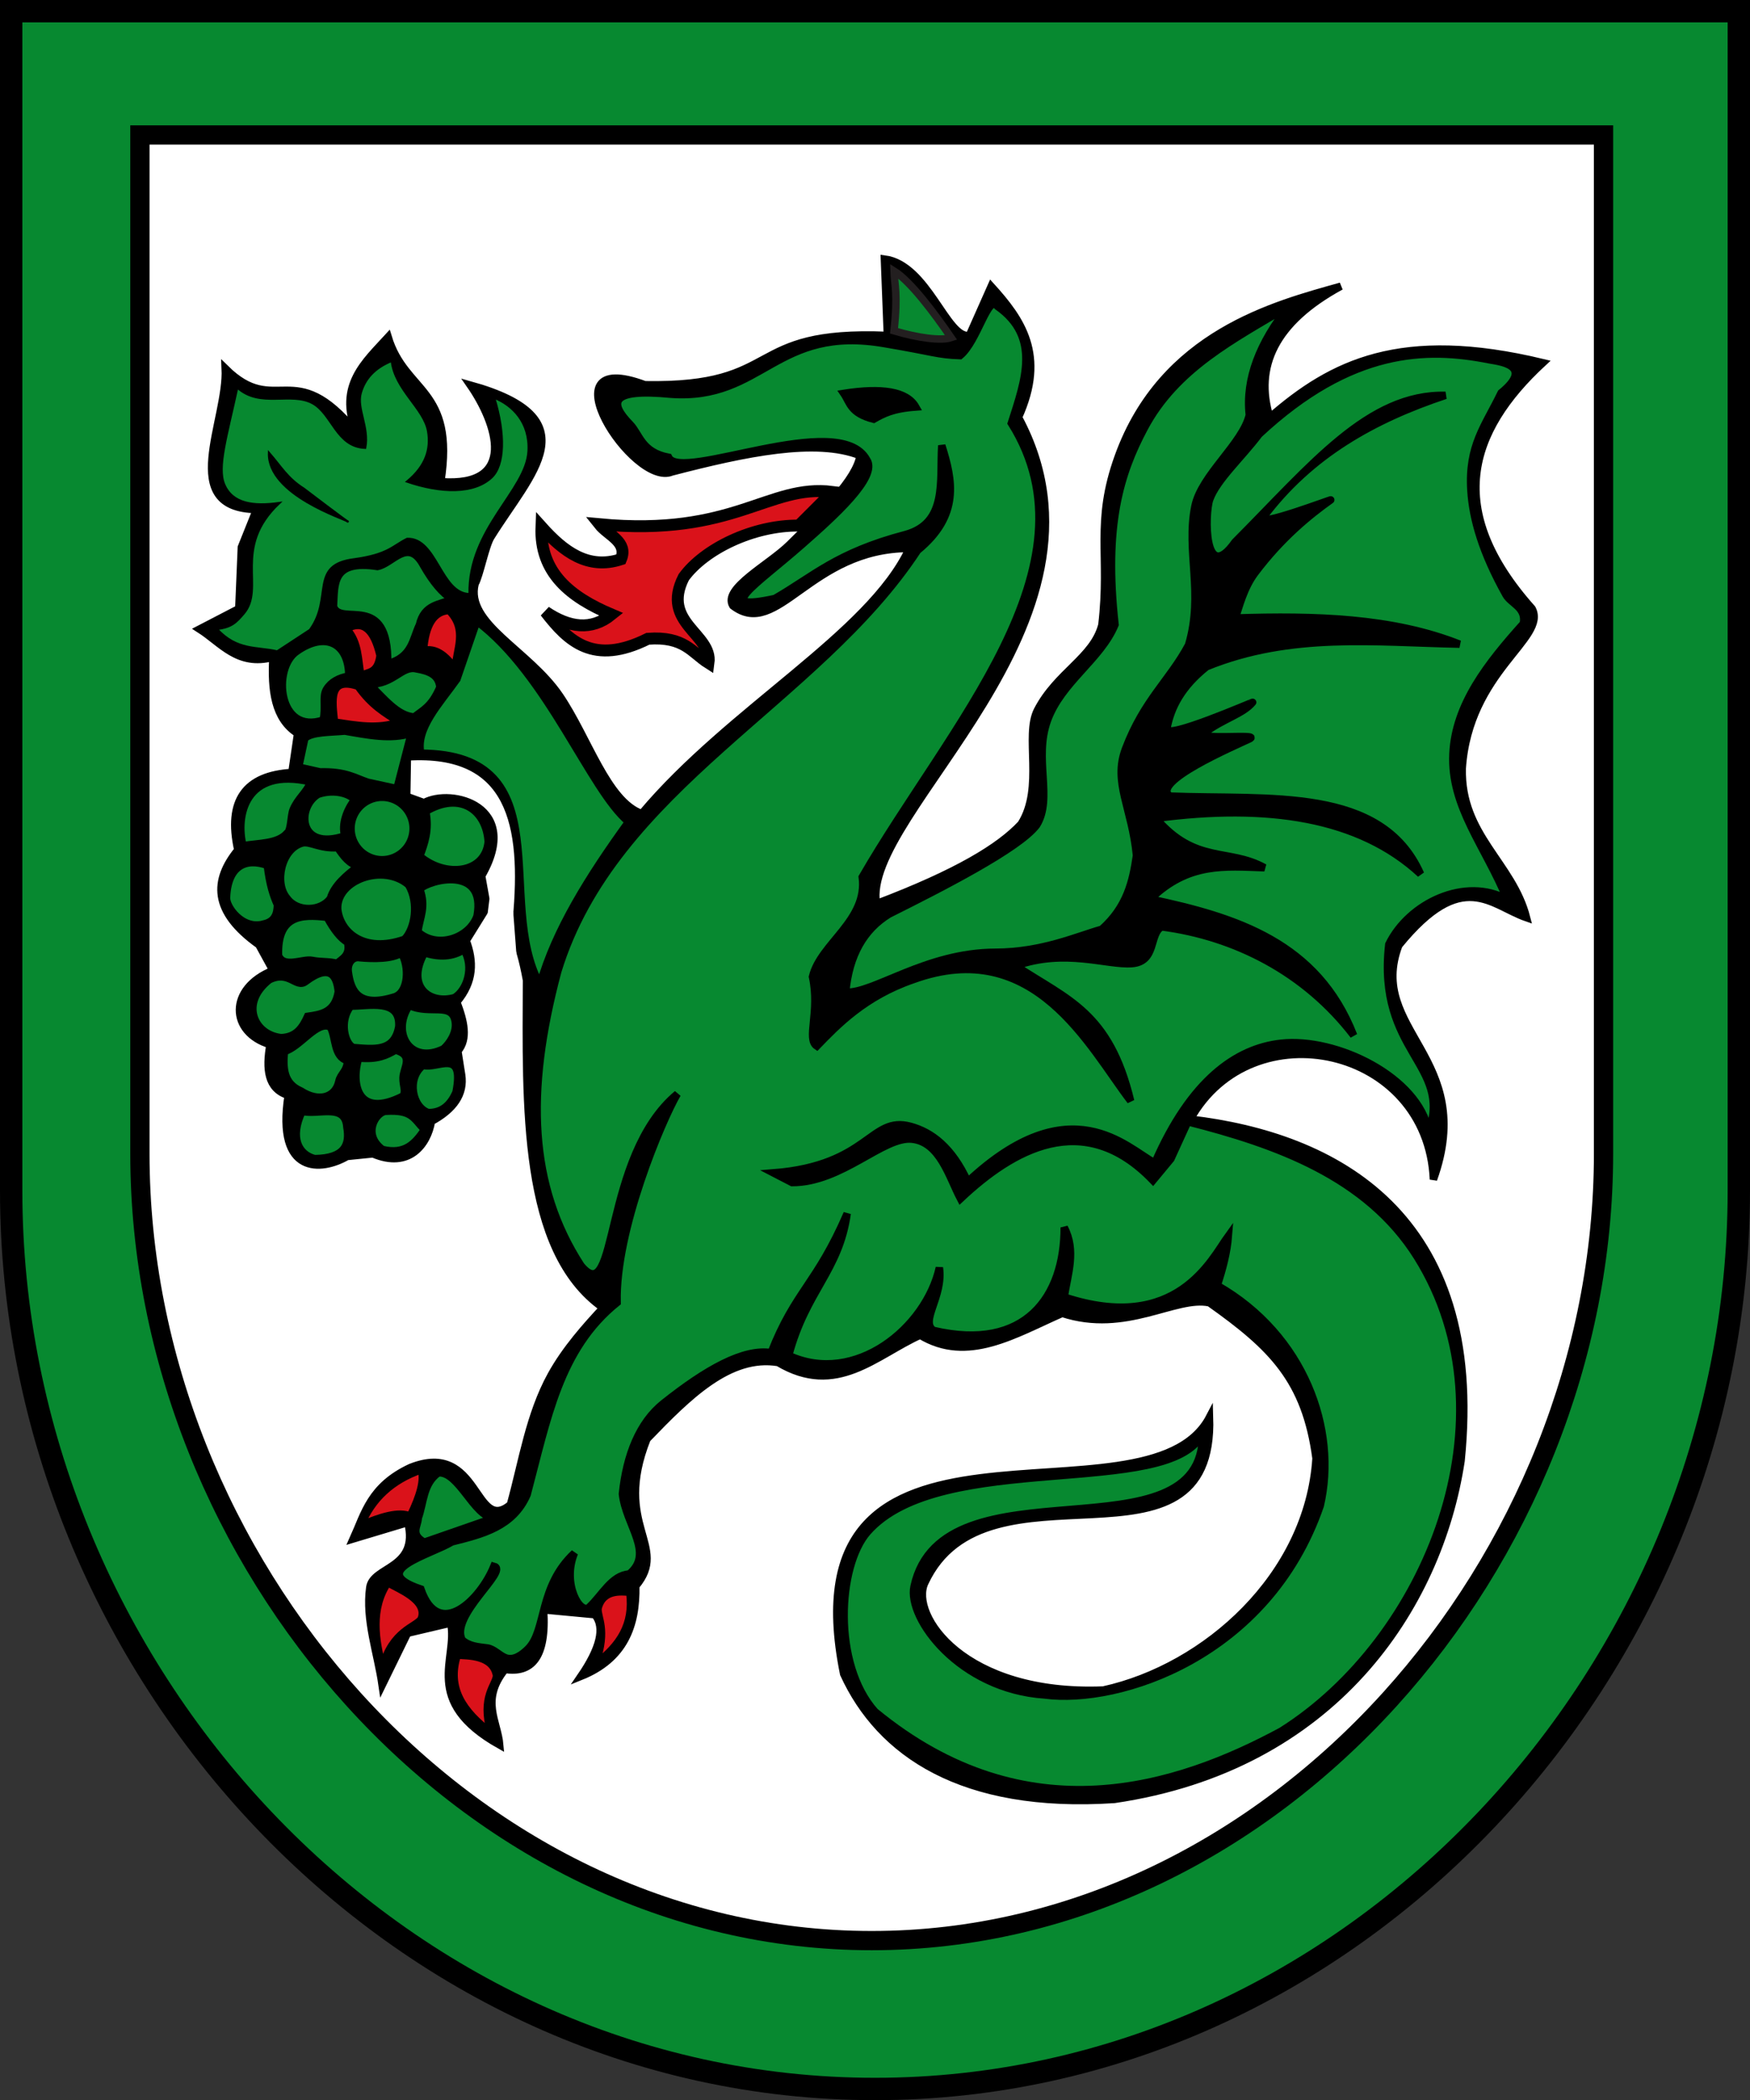 <?xml version="1.0" encoding="UTF-8" standalone="no"?>
<!-- Created with Inkscape (http://www.inkscape.org/) -->

<svg
   xmlns:dc="http://purl.org/dc/elements/1.1/"
   xmlns:cc="http://creativecommons.org/ns#"
   xmlns:rdf="http://www.w3.org/1999/02/22-rdf-syntax-ns#"
   xmlns:svg="http://www.w3.org/2000/svg"
   xmlns="http://www.w3.org/2000/svg"
   xmlns:sodipodi="http://sodipodi.sourceforge.net/DTD/sodipodi-0.dtd"
   xmlns:inkscape="http://www.inkscape.org/namespaces/inkscape"
   version="1.0"
   width="555.914"
   height="667.145"
   id="svg2"
   inkscape:version="0.48.4 r9939"
   sodipodi:docname="Wappen_VG_Westhofen.svg">
  <rect width="100%" height="100%" fill="#333333" stroke="none"/>
  <sodipodi:namedview
     pagecolor="#ffffff"
     bordercolor="#666666"
     borderopacity="1"
     objecttolerance="10"
     gridtolerance="10"
     guidetolerance="10"
     inkscape:pageopacity="0"
     inkscape:pageshadow="2"
     inkscape:window-width="1280"
     inkscape:window-height="972"
     id="namedview56"
     showgrid="false"
     inkscape:zoom="0.35374618"
     inkscape:cx="584.56124"
     inkscape:cy="-4.3895251"
     inkscape:window-x="-4"
     inkscape:window-y="-4"
     inkscape:window-maximized="1"
     inkscape:current-layer="g3593" />
  <defs
     id="defs5">
    <clipPath
       id="clipPath23">
      <path
         d="M 0.03,841.95 L 595.29,841.95 L 595.29,0.03 L 0.03,0.03 L 0.03,841.95 z"
         id="path25" />
    </clipPath>
    <clipPath
       id="clipPath17">
      <path
         d="M 0,841.89 L 595.276,841.89 L 595.276,0 L 0,0 L 0,841.89 z"
         id="path19" />
    </clipPath>
    <clipPath
       id="clipPath3422">
      <path
         d="M 0,841.89 L 595.276,841.89 L 595.276,0 L 0,0 L 0,841.89 z"
         id="path3424" />
    </clipPath>
    <clipPath
       id="clipPath3418">
      <path
         d="M 0.03,841.95 L 595.29,841.95 L 595.29,0.03 L 0.03,0.03 L 0.03,841.95 z"
         id="path3420" />
    </clipPath>
  </defs>
  <g
     transform="translate(-1146.161,-181.286)"
     id="g3593">
    <path
       d="M 1149.712,184.836 L 1149.712,559.562 C 1149.712,711.9 1272.119,844.88 1424.118,844.88 C 1576.117,844.88 1698.525,711.9 1698.525,559.562 L 1698.525,184.836 L 1149.712,184.836 z"
       id="path3460"
       style="fill:#078930;fill-opacity:1;fill-rule:nonzero;stroke:#000000;stroke-width:7.101;stroke-linecap:round;stroke-linejoin:miter;stroke-miterlimit:4;stroke-dasharray:none;stroke-dashoffset:0;stroke-opacity:1" />
    <path
       d="M 1190.605,224.155 L 1190.605,547.794 C 1190.605,676.851 1294.305,797.749 1423.075,797.749 C 1551.845,797.749 1655.546,676.851 1655.546,547.794 L 1655.546,224.155 L 1190.605,224.155 z"
       id="path3470"
       style="fill:#ffffff;fill-opacity:1;fill-rule:nonzero;stroke:#000000;stroke-width:6.115;stroke-linecap:round;stroke-linejoin:miter;stroke-miterlimit:4;stroke-dasharray:none;stroke-dashoffset:0;stroke-opacity:1" />
    <path
       d="M 1393.342,614.112 C 1411.873,625.18 1424.303,611.84 1438.466,605.434 C 1453.507,614.582 1468.548,605.095 1483.59,598.492 C 1503.849,605.157 1519.612,592.853 1530.36,595.14 C 1550.164,609.179 1560.885,619.635 1564.218,644.558 C 1561.83,681.88 1529.196,711.02 1496.621,718.155 C 1452.291,719.922 1435.181,694.316 1439.936,684.091 C 1459.551,641.913 1532.145,685.923 1530.389,631.438 C 1510.485,669.53 1394.781,617.642 1414.168,713.037 C 1425.629,738.145 1451.736,756.113 1500.151,752.895 C 1569.633,742.694 1603.178,692.166 1610.283,645.351 C 1618.313,566.621 1569.831,542.145 1524.33,536.806 C 1543.881,501.771 1599.618,513.658 1601.517,555.957 C 1615.483,517.045 1580.268,508.69 1590.52,481.577 C 1610.815,456.675 1619.692,468.881 1631.11,472.829 C 1626.62,455.265 1610.161,446.677 1610.657,425.375 C 1612.757,394.331 1637.883,384.07 1632.845,374.608 C 1604.934,343.29 1612.623,318.445 1636.316,296.509 C 1591.146,285.629 1569.266,296.69 1549.54,313.865 C 1544.65,297.724 1551.111,283.647 1572.102,272.212 C 1551.189,278.077 1515.517,287.198 1501.41,326.295 C 1493.786,347.423 1498.831,357.51 1496.193,379.823 C 1493.504,390.168 1481.932,394.86 1475.715,406.893 C 1471.535,414.984 1477.802,431.54 1470.528,443.028 C 1463.665,450.405 1450.234,458.602 1424.581,468.327 C 1419.653,439.457 1504.973,379.474 1469.705,313.865 C 1478.659,294.058 1470.586,282.764 1461.028,272.212 L 1454.085,287.832 C 1446.956,289.054 1440.833,265.297 1427.111,263.564 L 1428.053,287.832 C 1381.834,285.918 1395.708,304.328 1351.014,303.511 C 1318.483,291.335 1347.371,336.291 1359.573,331.22 C 1382.982,325.14 1405.252,320.485 1419.375,326.013 C 1418.084,333.57 1407.69,343.669 1396.953,354.266 C 1390.419,360.715 1375.625,368.204 1378.944,373.705 C 1393.188,384.665 1403.538,355.476 1434.995,355.518 C 1422.38,382.708 1378.025,406.367 1350.013,439.735 C 1339.001,435.788 1333.025,415.701 1323.986,402.366 C 1314.098,387.779 1293.946,379.457 1297.078,366.763 C 1298.625,363.965 1300.355,354.712 1302.123,351.871 C 1314.905,331.33 1333.932,314.263 1295.507,303.569 C 1304.033,315.861 1310.794,336.164 1286.203,334.292 C 1290.867,304.453 1274.866,306.244 1269.45,288.33 C 1262.07,296.384 1253.394,303.79 1259.243,318.46 C 1239.41,294.2 1233.869,314.265 1217.719,298.315 C 1218.516,314.928 1202.399,342.816 1227.636,343.136 L 1222.837,355.117 L 1222.022,374.632 L 1209.504,381.128 C 1216.465,385.567 1221.673,393.075 1232.86,390.118 C 1232.284,400.457 1233.35,409.622 1240.699,414.3 L 1238.879,426.674 C 1224.106,427.529 1218.224,435.608 1221.712,451.301 C 1213.936,460.847 1213.418,470.756 1228.399,481.44 L 1232.847,489.565 C 1218.565,495.264 1219.124,509.273 1231.931,513.115 C 1230.573,520.836 1231.125,527.193 1237.706,529.244 C 1233.743,554.762 1248.369,553.341 1256.412,548.656 L 1264.631,547.827 C 1276.147,552.761 1282.012,544.779 1283.209,537.534 C 1290.267,533.703 1293.731,528.846 1292.801,522.732 L 1291.611,515.178 C 1294.922,511.351 1293.615,505.678 1291.274,499.59 C 1296.792,493.094 1296.708,486.598 1294.267,480.102 L 1300.526,470.02 C 1307.496,470.882 1311.135,480.073 1313.418,492.654 C 1313.284,532.021 1311.773,578.562 1337.716,596.757 C 1332.456,602.402 1325.815,609.788 1321.243,618.093 C 1314.328,630.651 1312.143,645.312 1308.301,659.236 C 1296.833,668.854 1298.604,638.664 1276.545,647.456 C 1263.881,653.378 1262.025,662.002 1258.338,670.168 L 1275.711,664.945 C 1279.326,679.77 1264.574,678.708 1263.629,685.59 C 1262.209,695.936 1266.064,706.281 1267.56,716.627 L 1275.63,700.112 L 1289.318,696.893 C 1291.762,708.214 1279.927,721.61 1304.919,735.659 C 1304.248,727.95 1298.745,721.448 1306.601,711.608 C 1315.018,712.883 1319.839,707.864 1318.854,692.685 L 1335.123,694.216 C 1338.505,698.319 1336.685,705.023 1330.655,713.831 C 1344.491,708.267 1348.352,697.716 1348.125,685.12 C 1358.929,672.308 1340.719,666.071 1351.689,638.409 C 1364.789,624.821 1377.94,611.586 1393.342,614.112 z"
       id="path2384"
       style="fill:#000000;fill-opacity:1;fill-rule:evenodd;stroke:#000000;stroke-width:2.362px;stroke-linecap:butt;stroke-linejoin:miter;stroke-opacity:1" />
    <path
       d="M 1319.445,375.639 C 1326.652,384.956 1334.669,392.836 1351.975,384.199 C 1363.551,383.33 1365.963,388.571 1371.236,391.904 C 1372.511,382.639 1355.992,379.189 1363.357,364.657 C 1369.88,355.669 1385.402,348.101 1399.914,348.245 L 1410.615,337.544 C 1390.218,334.979 1379.592,351.875 1336.566,347.817 C 1339.346,351.328 1345.72,353.401 1343.415,358.946 C 1332.945,362.361 1325.239,356.564 1318.161,348.673 C 1317.597,363.269 1327.373,370.972 1340.418,376.495 C 1334.034,381.666 1326.97,380.732 1319.445,375.639 z"
       id="path2399"
       style="fill:#da121a;fill-opacity:1;fill-rule:evenodd;stroke:#000000;stroke-width:3.78;stroke-linecap:butt;stroke-linejoin:miter;stroke-miterlimit:4;stroke-dasharray:none;stroke-opacity:1" />
    <path
       d="M 1623.016,306.09 C 1617.85,316.743 1612.551,322.801 1613.42,337.031 C 1613.982,346.225 1617.119,356.944 1624.53,370.197 C 1626.168,373.126 1631.026,374.172 1630.089,379.367 C 1618.756,391.966 1608.452,405.067 1607.715,420.743 C 1606.927,437.508 1617.92,450.024 1624.904,466.98 C 1611.653,459.686 1593.761,468.111 1587.338,481.282 C 1583.477,515.571 1607.564,519.43 1600.032,540.712 C 1596.798,523.464 1570.708,510.75 1553.087,512.698 C 1538.742,514.284 1524.354,524.589 1513.016,550.699 C 1504.015,545.922 1486.128,526.145 1453.572,556.648 C 1448.562,545.753 1442.112,540.883 1435.326,539.06 C 1422.593,535.64 1422.237,551.513 1391.833,553.876 L 1397.782,556.957 C 1413.654,556.964 1426.812,542.185 1435.898,543.165 C 1444.728,544.117 1447.622,555.13 1451.278,562.095 C 1467.709,546.643 1490.291,533.219 1512.418,556.289 L 1518.092,549.451 L 1523.483,537.646 C 1551.445,544.763 1580.283,554.924 1596.353,580.54 C 1628.343,631.652 1599.48,702.063 1553.179,731.205 C 1520.355,748.923 1472.37,764.747 1424.113,725.017 C 1410.626,709.967 1412.249,678.712 1421.766,667.908 C 1445.03,641.496 1517.713,657.775 1528.164,636.758 C 1528.598,677.753 1445.507,643.761 1436.525,685.264 C 1434.329,695.408 1451.06,717.941 1478.038,719.712 C 1501.598,722.845 1549.055,707.575 1565.555,659.599 C 1571.215,635.494 1560.539,605.391 1532.847,589.619 C 1534.586,584.363 1535.975,579.106 1536.383,573.85 C 1530.965,581.33 1519.969,605.101 1484.226,593.298 C 1485.37,585.931 1488.107,578.565 1484.226,571.198 C 1484.269,593.054 1471.971,610.774 1442.677,603.906 C 1438.359,600.975 1445.899,593.164 1444.565,583.98 C 1440.306,603.029 1417.85,621.595 1396.708,611.863 C 1402.213,591.261 1412.696,585.135 1415.273,566.778 C 1405.549,589.275 1398.835,591.264 1391.119,610.979 C 1382.408,609.626 1370.67,616.143 1356.938,627.06 C 1349.258,633.165 1345.166,643.522 1343.883,655.848 C 1344.955,665.842 1354.098,674.68 1346.034,681.294 C 1340.48,681.657 1337.461,687.952 1333.323,691.825 C 1330.546,694.424 1324.624,684.469 1328.639,674.628 C 1317.242,685.191 1319.762,699.14 1313.953,705.006 C 1312.102,706.875 1309.401,708.905 1306.777,707.906 C 1304.768,707.142 1303.113,705.086 1300.95,704.782 C 1298.257,704.405 1295.335,704.328 1292.992,702.263 C 1288.918,694.512 1308.098,680.066 1303.05,678.809 C 1298.857,689.245 1285.583,702.651 1279.849,686.078 C 1262.495,680.264 1282.662,675.331 1289.743,671.092 C 1299.417,668.66 1309.155,666.323 1313.611,656.063 C 1320.022,632.008 1323.832,609.833 1342.186,595.066 C 1341.619,571.877 1356.518,537.068 1361.324,528.789 C 1337.382,548.674 1342.646,597.793 1330.717,583.312 C 1314.396,558.174 1313.061,528.304 1323.335,489.868 C 1341.268,431.234 1405.81,404.587 1437.636,356.143 C 1451.202,345.025 1448.849,333.907 1445.329,322.79 C 1444.615,334.089 1447.212,347.375 1433.837,351.078 C 1411.86,356.84 1404.461,364.423 1392.289,371.41 C 1372.344,375.753 1386.162,367.246 1400.808,354.382 C 1411.075,345.363 1425.261,332.672 1421.484,327.329 C 1412.804,311.361 1362.384,334.598 1358.553,326.565 C 1349.883,324.887 1349.403,319.249 1346.33,316.092 C 1339.674,309.252 1339.69,304.637 1359.198,306.518 C 1388.597,308.673 1392.504,284.331 1427.41,290.487 C 1443.134,293.142 1443.715,293.979 1451.135,294.262 C 1456.756,289.629 1460.1,274.382 1463.01,278.589 C 1476.856,288.314 1471.8,302.089 1467.43,315.717 C 1496.054,361.328 1447.831,411.85 1420.075,459.882 C 1421.898,473.644 1406.807,480.931 1404.259,491.564 C 1406.685,502.837 1402.211,511.351 1405.651,513.613 C 1412.047,507.004 1420.794,497.792 1436.264,492.479 C 1474.874,478.439 1492.167,513.827 1505.323,531.012 C 1498.505,502.744 1485.331,498.988 1468.886,488.1 C 1484.533,482.555 1497.693,487.971 1505.698,487.399 C 1513.652,486.832 1511.129,477.993 1515.167,475.724 C 1538.506,478.751 1560.753,490.112 1576.164,510.201 C 1564.681,480.719 1538.921,472.654 1511.63,466.884 C 1523.701,455.146 1535.269,456.543 1547.841,456.936 C 1536.518,450.614 1525.928,455.909 1513.399,441.248 C 1548.89,436.541 1577.978,440.907 1597.427,458.928 C 1585.002,430.921 1549.352,435.43 1517.819,434.176 C 1511.466,429.757 1538.125,418.351 1543.081,416.005 C 1547.072,414.117 1525.174,416.744 1529.075,413.871 C 1534.925,409.562 1541.064,408.053 1544.083,404.394 C 1544.289,404.143 1516.178,416.479 1516.843,412.794 C 1518.068,406.011 1521.54,399.388 1529.454,393.082 C 1556.237,382.168 1583.02,385.395 1609.803,385.913 C 1588.504,377.465 1563.876,376.782 1538.606,377.599 C 1539.796,374.05 1541.286,367.993 1544.801,363.318 C 1553.227,352.11 1562.055,344.961 1568.888,340.09 C 1569.391,339.731 1544.887,349.059 1547.427,345.658 C 1562.399,325.616 1582.745,314.402 1605.336,306.877 C 1580.878,306.329 1562.944,328.908 1538.486,353.468 C 1528.484,367.531 1528.893,344.335 1530.42,340.002 C 1532.62,333.761 1540.618,326.591 1546.107,319.254 C 1575.359,291.972 1599.315,291.597 1619.3,295.591 C 1621.87,296.104 1633.974,297.117 1623.016,306.09 z"
       id="path2401"
       style="fill:#078930;fill-opacity:1;fill-rule:evenodd;stroke:#000000;stroke-width:2.362px;stroke-linecap:butt;stroke-linejoin:miter;stroke-opacity:1" />
    <path
       d="M 1345.825,442.363 C 1333.752,432.43 1320.244,395.614 1297.616,378.658 L 1291.303,397.024 C 1285.732,404.867 1278.17,412.711 1279.824,420.554 C 1325.183,420.743 1303.158,467.547 1317.703,494.016 C 1322.524,476.798 1333.357,459.581 1345.825,442.363 z"
       id="path3173"
       style="fill:#078930;fill-opacity:1;fill-rule:evenodd;stroke:#000000;stroke-width:2.362px;stroke-linecap:butt;stroke-linejoin:miter;stroke-opacity:1" />
    <path
       d="M 1253.424,469.911 C 1254.03,477.247 1261.647,484.255 1274.659,479.668 C 1277.919,476.344 1279.35,468.083 1275.912,462.345 C 1267.836,455.47 1253.161,460.84 1253.424,469.911 z"
       id="path3175"
       style="fill:#078930;fill-opacity:1;fill-rule:evenodd;stroke:#000000;stroke-width:2.362px;stroke-linecap:butt;stroke-linejoin:miter;stroke-opacity:1" />
    <path
       d="M 1256.795,489.97 C 1257.624,496.341 1260.184,501.534 1271.675,497.903 C 1275.973,496.273 1276.199,488.265 1273.649,484.008 C 1270.839,485.972 1264.76,485.918 1260.508,485.53 C 1258.212,485.072 1256.439,487.215 1256.795,489.97 z"
       id="path3177"
       style="fill:#078930;fill-opacity:1;fill-rule:evenodd;stroke:#000000;stroke-width:2.362;stroke-linecap:butt;stroke-linejoin:miter;stroke-miterlimit:4;stroke-dasharray:none;stroke-opacity:1" />
    <path
       d="M 1280.994,483.972 C 1275.025,494.794 1282.704,500.473 1290.601,498.174 C 1294.564,495.664 1296.861,488.493 1293.525,482.927 C 1289.905,485.406 1285.449,485.387 1280.994,483.972 z"
       id="path3179"
       style="fill:#078930;fill-opacity:1;fill-rule:evenodd;stroke:#000000;stroke-width:2.362px;stroke-linecap:butt;stroke-linejoin:miter;stroke-opacity:1" />
    <path
       d="M 1279.532,463.712 C 1282.81,460.578 1300.662,456.263 1297.702,472.275 C 1295.265,479.278 1285.053,482.856 1278.905,477.288 C 1279.537,472.612 1281.599,469.468 1279.532,463.712 z"
       id="path3181"
       style="fill:#078930;fill-opacity:1;fill-rule:evenodd;stroke:#000000;stroke-width:2.362px;stroke-linecap:butt;stroke-linejoin:miter;stroke-opacity:1" />
    <path
       d="M 66.573,116.861 A 3.978,3.846 0 1 1 58.616,116.861 A 3.978,3.846 0 1 1 66.573,116.861 z"
       transform="matrix(2.473,0,0,2.585,1112.74,142.389)"
       id="path3183"
       style="opacity:1;fill:#078930;fill-opacity:1;fill-rule:nonzero;stroke:#000000;stroke-width:0.934;stroke-linecap:round;stroke-linejoin:bevel;stroke-miterlimit:4;stroke-dasharray:none;stroke-opacity:1" />
    <path
       d="M 1281.411,439.067 C 1282.59,444.884 1281.074,449.085 1279.532,453.269 C 1287.749,460.241 1300.303,458.711 1301.253,448.674 C 1300.613,438.609 1292.344,432.551 1281.411,439.067 z"
       id="path3185"
       style="fill:#078930;fill-opacity:1;fill-rule:evenodd;stroke:#000000;stroke-width:2.362px;stroke-linecap:butt;stroke-linejoin:miter;stroke-opacity:1" />
    <path
       d="M 1247.159,433.636 C 1251.419,432.105 1256.422,432.888 1258.855,435.307 C 1256.297,438.464 1254.542,443.341 1255.722,446.795 C 1240.821,451.808 1240.418,437.757 1247.159,433.636 z"
       id="path3187"
       style="fill:#078930;fill-opacity:1;fill-rule:evenodd;stroke:#000000;stroke-width:2.362px;stroke-linecap:butt;stroke-linejoin:miter;stroke-opacity:1" />
    <path
       d="M 1253.424,450.554 C 1247.855,451.001 1244.573,448.441 1242.191,449.093 C 1235.502,450.924 1233.213,461.866 1237.342,466.636 C 1240.588,471.17 1248.213,470.812 1251.127,466.636 C 1252.271,462.68 1256.179,459.245 1260.108,456.402 C 1257.169,455.874 1255.271,453.266 1253.424,450.554 z"
       id="path3189"
       style="fill:#078930;fill-opacity:1;fill-rule:evenodd;stroke:#000000;stroke-width:2.362px;stroke-linecap:butt;stroke-linejoin:miter;stroke-opacity:1" />
    <path
       d="M 1250.082,472.693 C 1252.241,476.709 1254.399,479.399 1256.557,480.63 C 1257.557,484.762 1254.82,485.86 1253.215,487.313 C 1250.579,486.578 1248.126,486.944 1245.306,486.362 C 1242.356,485.753 1236.291,489.029 1234.627,484.807 C 1234.244,472.12 1241.685,471.66 1250.082,472.693 z"
       id="path3191"
       style="fill:#078930;fill-opacity:1;fill-rule:evenodd;stroke:#000000;stroke-width:2.362px;stroke-linecap:butt;stroke-linejoin:miter;stroke-opacity:1" />
    <path
       d="M 1231.076,456.193 C 1231.813,462.357 1232.995,465.842 1234.284,468.694 C 1234.259,471.652 1233.38,474.039 1230.032,474.782 C 1223.186,476.876 1217.72,469.227 1218.127,466.219 C 1218.569,456.185 1224.408,453.745 1231.076,456.193 z"
       id="path3193"
       style="fill:#078930;fill-opacity:1;fill-rule:evenodd;stroke:#000000;stroke-width:2.362px;stroke-linecap:butt;stroke-linejoin:miter;stroke-opacity:1" />
    <path
       d="M 1244.861,429.668 C 1243.546,433.094 1240.751,434.849 1239.259,438.534 C 1238.478,440.462 1238.681,445.103 1237.342,445.959 C 1234.362,449.387 1228.374,449.056 1223.349,449.928 C 1220.97,440.587 1223.9,424.782 1244.861,429.668 z"
       id="path3195"
       style="fill:#078930;fill-opacity:1;fill-rule:evenodd;stroke:#000000;stroke-width:2.362px;stroke-linecap:butt;stroke-linejoin:miter;stroke-opacity:1" />
    <path
       d="M 1310.234,473.32 C 1313.005,443.339 1308.68,419.69 1275.563,421.731 L 1275.354,434.263 L 1280.859,436.269 C 1289.458,431.533 1312.051,437.231 1299.165,459.535 L 1300.627,467.681 C 1303.854,467.629 1308.009,478.624 1310.234,473.32 z"
       id="path3197"
       style="fill:#ffffff;fill-opacity:1;fill-rule:evenodd;stroke:#000000;stroke-width:2.362px;stroke-linecap:butt;stroke-linejoin:miter;stroke-opacity:1" />
    <path
       d="M 1242.146,534.307 C 1247.105,535.652 1255.837,531.548 1256.348,539.319 C 1257.364,544.991 1255.624,549.213 1246.114,549.345 C 1241.155,548.075 1238.092,542.888 1242.146,534.307 z"
       id="path3199"
       style="fill:#078930;fill-opacity:1;fill-rule:evenodd;stroke:#000000;stroke-width:2.362px;stroke-linecap:butt;stroke-linejoin:miter;stroke-opacity:1" />
    <path
       d="M 1268.671,534.307 C 1277.045,533.79 1277.463,536.483 1280.994,540.155 C 1278.098,544.388 1274.899,548.205 1267.627,546.421 C 1261.138,541.522 1265.603,534.584 1268.671,534.307 z"
       id="path3201"
       style="fill:#078930;fill-opacity:1;fill-rule:evenodd;stroke:#000000;stroke-width:2.362px;stroke-linecap:butt;stroke-linejoin:miter;stroke-opacity:1" />
    <path
       d="M 1276.19,500.68 C 1282.73,503.819 1289.977,499.332 1290.81,506.111 C 1291.199,509.473 1288.95,512.769 1287.051,514.465 C 1276.5,519.658 1270.338,509.331 1276.19,500.68 z"
       id="path3203"
       style="fill:#078930;fill-opacity:1;fill-rule:evenodd;stroke:#000000;stroke-width:2.362px;stroke-linecap:butt;stroke-linejoin:miter;stroke-opacity:1" />
    <path
       d="M 1280.576,519.687 C 1284.905,521.123 1293.851,513.883 1291.019,528.25 C 1289.328,532.134 1286.716,534.729 1282.247,534.724 C 1277.146,533.054 1275.234,523.864 1280.576,519.687 z"
       id="path3205"
       style="fill:#078930;fill-opacity:1;fill-rule:evenodd;stroke:#000000;stroke-width:2.362px;stroke-linecap:butt;stroke-linejoin:miter;stroke-opacity:1" />
    <path
       d="M 1260.108,517.389 C 1266.15,517.982 1269.035,516.471 1271.804,514.883 C 1277.751,516.514 1274.314,520.44 1274.193,523.636 C 1274.097,526.152 1275.296,527.978 1274.101,529.503 C 1259.594,536.868 1257.656,525.407 1260.108,517.389 z"
       id="path3207"
       style="fill:#078930;fill-opacity:1;fill-rule:evenodd;stroke:#000000;stroke-width:2.362px;stroke-linecap:butt;stroke-linejoin:miter;stroke-opacity:1" />
    <path
       d="M 1257.601,500.889 C 1263.061,501.019 1273.364,498.27 1272.848,507.364 C 1271.429,515.465 1265.076,514.565 1258.437,514.047 C 1255.753,513.029 1253.798,505.627 1257.601,500.889 z"
       id="path3209"
       style="fill:#078930;fill-opacity:1;fill-rule:evenodd;stroke:#000000;stroke-width:2.362px;stroke-linecap:butt;stroke-linejoin:miter;stroke-opacity:1" />
    <path
       d="M 1231.703,492.535 C 1237.957,489.399 1240.242,495.346 1243.203,493.117 C 1251.486,486.88 1253.18,491.942 1253.633,496.294 C 1252.554,502.897 1248.216,503.523 1243.875,504.145 C 1242.279,507.61 1240.349,510.741 1235.462,510.914 C 1226.817,509.97 1222.322,499.945 1231.703,492.535 z"
       id="path3211"
       style="fill:#078930;fill-opacity:1;fill-rule:evenodd;stroke:#000000;stroke-width:2.362px;stroke-linecap:butt;stroke-linejoin:miter;stroke-opacity:1" />
    <path
       d="M 1236.507,515.301 C 1241.511,513.912 1246.932,505.309 1251.101,507.543 C 1252.958,510.864 1252.062,517.014 1256.557,518.225 C 1256.441,521.546 1254.304,522.461 1253.814,524.747 C 1252.687,530 1247.372,531.483 1241.728,527.832 C 1236.147,525.4 1236.06,520.472 1236.507,515.301 z"
       id="path3213"
       style="fill:#078930;fill-opacity:1;fill-rule:evenodd;stroke:#000000;stroke-width:2.362px;stroke-linecap:butt;stroke-linejoin:miter;stroke-opacity:1" />
    <path
       d="M 1241.037,424.965 L 1247.844,426.487 C 1256.115,426.3 1258.764,428.362 1263.014,429.785 L 1272.245,431.791 L 1276.797,414.237 C 1270.341,416.332 1262.978,414.801 1255.682,413.54 C 1251.08,413.959 1245.097,413.782 1242.987,415.862 L 1241.037,424.965 z"
       id="path3215"
       style="fill:#078930;fill-opacity:1;fill-rule:evenodd;stroke:#000000;stroke-width:2.362px;stroke-linecap:butt;stroke-linejoin:miter;stroke-opacity:1" />
    <path
       d="M 1248.839,410.01 C 1249.715,405.678 1248.513,402.519 1249.865,400.287 C 1251.293,397.93 1253.757,396.608 1256.966,396.031 C 1256.927,385.522 1249.473,381.791 1240.387,388.229 C 1232.617,393.547 1234.441,414.874 1248.839,410.01 z"
       id="path3217"
       style="fill:#078930;fill-opacity:1;fill-rule:evenodd;stroke:#000000;stroke-width:2.362px;stroke-linecap:butt;stroke-linejoin:miter;stroke-opacity:1" />
    <path
       d="M 1252.415,410.661 C 1259.242,411.662 1266.069,413.007 1272.896,410.661 C 1268.561,407.808 1264.227,405.463 1259.892,399.282 C 1250.521,396.196 1251.674,403.634 1252.415,410.661 z"
       id="path3219"
       style="fill:#da121a;fill-opacity:1;fill-rule:evenodd;stroke:#000000;stroke-width:2.362px;stroke-linecap:butt;stroke-linejoin:miter;stroke-opacity:1" />
    <path
       d="M 1215.03,381.077 C 1221.423,388.112 1227.816,386.723 1234.21,388.229 L 1244.613,381.402 C 1252.116,371.154 1244.301,360.771 1258.592,358.971 C 1269.553,357.47 1270.846,354.76 1275.496,352.469 C 1284.936,352.096 1286.122,369.881 1295.327,370.024 C 1294.9,349.164 1313.392,337.182 1314.066,324.581 C 1314.553,315.488 1309.055,309.959 1303.129,307.607 C 1306.699,319.246 1306.355,329.022 1302.386,332.839 C 1296.754,338.255 1286.126,337.893 1275.496,334.264 C 1281.575,329.231 1283.094,323.861 1282.163,318.309 C 1280.942,311.035 1271.613,305.075 1270.62,295.903 C 1265.02,298.176 1261.973,301.725 1260.731,306.177 C 1259.374,311.045 1263.428,316.994 1262.168,323.536 C 1253.07,323.219 1251.723,312.838 1245.54,309.394 C 1238.629,305.544 1228.762,311.017 1221.531,304.356 C 1218.164,319.875 1215.06,329.725 1217.349,335.159 C 1219.963,341.366 1226.644,342.236 1234.86,341.091 C 1219.687,355.372 1230.555,368.13 1223.489,376.253 C 1221.134,378.96 1219.784,380.502 1215.03,381.077 z"
       id="path3221"
       style="fill:#078930;fill-opacity:1;fill-rule:evenodd;stroke:#000000;stroke-width:0.709;stroke-linecap:butt;stroke-linejoin:miter;stroke-miterlimit:4;stroke-dasharray:none;stroke-opacity:1" />
    <path
       d="M 1231.609,325.162 C 1231.174,338.498 1255.965,346.151 1256.641,346.943 C 1257.234,347.638 1242.662,336.54 1242.662,336.54 C 1237.376,333.19 1235.404,329.505 1231.609,325.162 z"
       id="path3223"
       style="fill:#000000;fill-opacity:1;fill-rule:evenodd;stroke:#000000;stroke-width:0.709;stroke-linecap:butt;stroke-linejoin:miter;stroke-miterlimit:4;stroke-dasharray:none;stroke-opacity:1" />
    <path
       d="M 1252.09,373.925 C 1252.528,366.968 1251.414,359.005 1266.069,361.247 C 1270.945,360.307 1275.822,351.853 1280.698,360.922 C 1283.732,366.241 1286.766,369.798 1289.8,371.65 C 1285.868,373.428 1280.925,373.187 1279.398,379.777 C 1277.183,384.385 1277.171,389.938 1269.32,392.13 C 1269.708,369.041 1254.237,380.584 1252.09,373.925 z"
       id="path3225"
       style="fill:#078930;fill-opacity:1;fill-rule:evenodd;stroke:#000000;stroke-width:2.362px;stroke-linecap:butt;stroke-linejoin:miter;stroke-opacity:1" />
    <path
       d="M 1288.825,375.226 C 1294.833,381.402 1291.059,387.579 1290.776,393.756 C 1287.803,389.484 1284.535,386.987 1280.698,387.904 C 1281.289,379.865 1283.9,375.463 1288.825,375.226 z"
       id="path3227"
       style="fill:#da121a;fill-opacity:1;fill-rule:evenodd;stroke:#000000;stroke-width:2.362px;stroke-linecap:butt;stroke-linejoin:miter;stroke-opacity:1" />
    <path
       d="M 1263.468,398.632 C 1268.055,403.007 1272.373,408.722 1277.772,409.035 C 1280.481,406.827 1283.19,405.888 1285.899,399.607 C 1285.541,395.523 1282.203,394.418 1278.422,393.756 C 1273.793,392.651 1271.203,398.738 1263.468,398.632 z"
       id="path3229"
       style="fill:#078930;fill-opacity:1;fill-rule:evenodd;stroke:#000000;stroke-width:2.362px;stroke-linecap:butt;stroke-linejoin:miter;stroke-opacity:1" />
    <path
       d="M 1428.608,471.65 C 1420.625,476.533 1415.893,484.668 1414.822,496.463 C 1423.607,496.924 1440.254,483.84 1462.352,483.79 C 1477.22,483.757 1488.457,478.63 1496.155,476.475 C 1504.142,469.381 1506.003,461.267 1507.184,453.04 C 1505.75,438.01 1499.668,429.832 1503.669,419.24 C 1509.57,403.618 1517.753,397.366 1523.726,386.181 C 1528.588,369.685 1522.839,356.407 1525.742,342.136 C 1527.76,332.22 1540.903,322.171 1543.025,313.119 C 1541.753,301.631 1546.341,290.143 1555.432,278.656 C 1538.064,289.04 1519.755,298.32 1509.672,317.265 C 1501.941,331.789 1496.886,348.107 1500.364,379.711 C 1495.826,390.714 1483.324,397.966 1478.919,410.099 C 1474.472,422.347 1480.757,434.9 1475.477,443.38 C 1470.009,450.728 1445.378,463.274 1428.608,471.65 z"
       id="path3231"
       style="fill:#078930;fill-opacity:1;fill-rule:evenodd;stroke:#000000;stroke-width:2.362px;stroke-linecap:butt;stroke-linejoin:miter;stroke-opacity:1" />
    <path
       d="M 1414.181,306.253 C 1426.241,304.372 1434.231,305.544 1437.077,310.573 C 1429.611,311.118 1426.655,312.792 1423.685,314.461 C 1416.289,312.571 1416.203,309.218 1414.181,306.253 z"
       id="path3233"
       style="fill:#000000;fill-opacity:1;fill-rule:evenodd;stroke:#000000;stroke-width:2.362px;stroke-linecap:butt;stroke-linejoin:miter;stroke-opacity:1" />
    <path
       d="M 1430.165,286.381 C 1437.818,288.665 1445.136,289.617 1448.309,288.541 C 1442.981,280.782 1435.493,270.701 1430.165,267.373 C 1430.308,271.953 1431.458,274.414 1430.165,286.381 z"
       id="path3235"
       style="fill:#078930;fill-opacity:1;fill-rule:evenodd;stroke:#231f20;stroke-width:2.362px;stroke-linecap:butt;stroke-linejoin:miter;stroke-opacity:1" />
    <path
       d="M 1256.251,381.042 C 1260.203,385.4 1259.85,390.834 1260.811,395.94 C 1263.098,394.59 1266.093,395.368 1266.892,389.555 C 1264.947,381.111 1261.439,378.136 1256.251,381.042 z"
       id="path3237"
       style="fill:#da121a;fill-opacity:1;fill-rule:evenodd;stroke:#000000;stroke-width:2.362px;stroke-linecap:butt;stroke-linejoin:miter;stroke-opacity:1" />
    <path
       d="M 1279.02,663.523 C 1280.814,658.569 1280.564,652.593 1285.403,649.161 C 1291.881,648.657 1296.631,662.922 1302.956,663.523 L 1280.935,671.183 C 1276.354,668.629 1278.967,666.076 1279.02,663.523 z"
       id="path3354"
       style="fill:#078930;fill-opacity:1;fill-rule:evenodd;stroke:#000000;stroke-width:2.362px;stroke-linecap:butt;stroke-linejoin:miter;stroke-opacity:1" />
    <path
       d="M 1260.829,665.757 C 1267.03,663.152 1272.793,661.278 1276.467,662.885 C 1279.657,656.375 1281.04,651.311 1279.977,648.204 C 1270.561,651.455 1264.287,657.4 1260.829,665.757 z"
       id="path3356"
       style="fill:#da121a;fill-opacity:1;fill-rule:evenodd;stroke:#000000;stroke-width:2.362px;stroke-linecap:butt;stroke-linejoin:miter;stroke-opacity:1" />
    <path
       d="M 1267.671,710.886 C 1270.695,699.305 1278.282,698.144 1279.943,695.593 C 1282.351,689.442 1272.075,685.855 1269.343,684.033 C 1263.84,692.337 1265.341,702.147 1267.671,710.886 z"
       id="path3358"
       style="fill:#da121a;fill-opacity:1;fill-rule:evenodd;stroke:#000000;stroke-width:2.362px;stroke-linecap:butt;stroke-linejoin:miter;stroke-opacity:1" />
    <path
       d="M 1302.068,731.696 C 1298.774,720.188 1303.756,716.603 1303.886,713.561 C 1302.827,707.041 1294.71,707.271 1291.431,707.095 C 1288.049,717.681 1293.379,725.041 1302.068,731.696 z"
       id="path3360"
       style="fill:#da121a;fill-opacity:1;fill-rule:evenodd;stroke:#000000;stroke-width:2.362px;stroke-linecap:butt;stroke-linejoin:miter;stroke-opacity:1" />
    <path
       d="M 1335.723,709.335 C 1339.327,698.872 1336.109,695.117 1336.338,692.269 C 1337.797,686.275 1343.636,687.158 1346.024,687.263 C 1347.341,697.417 1342.708,703.843 1335.723,709.335 z"
       id="path3362"
       style="fill:#da121a;fill-opacity:1;fill-rule:evenodd;stroke:#000000;stroke-width:1.952px;stroke-linecap:butt;stroke-linejoin:miter;stroke-opacity:1" />
  </g>
  <path
     style="fill:#ffffff;stroke:none;stroke-width:1px;stroke-linecap:butt;stroke-linejoin:miter;stroke-opacity:1;fill-opacity:1"
     d="m 155.54,285.103 -0.75,5.997 9.495,15.117 -1.249,-16.491 z"
     id="path3803"
     inkscape:connector-curvature="0" />
</svg>
